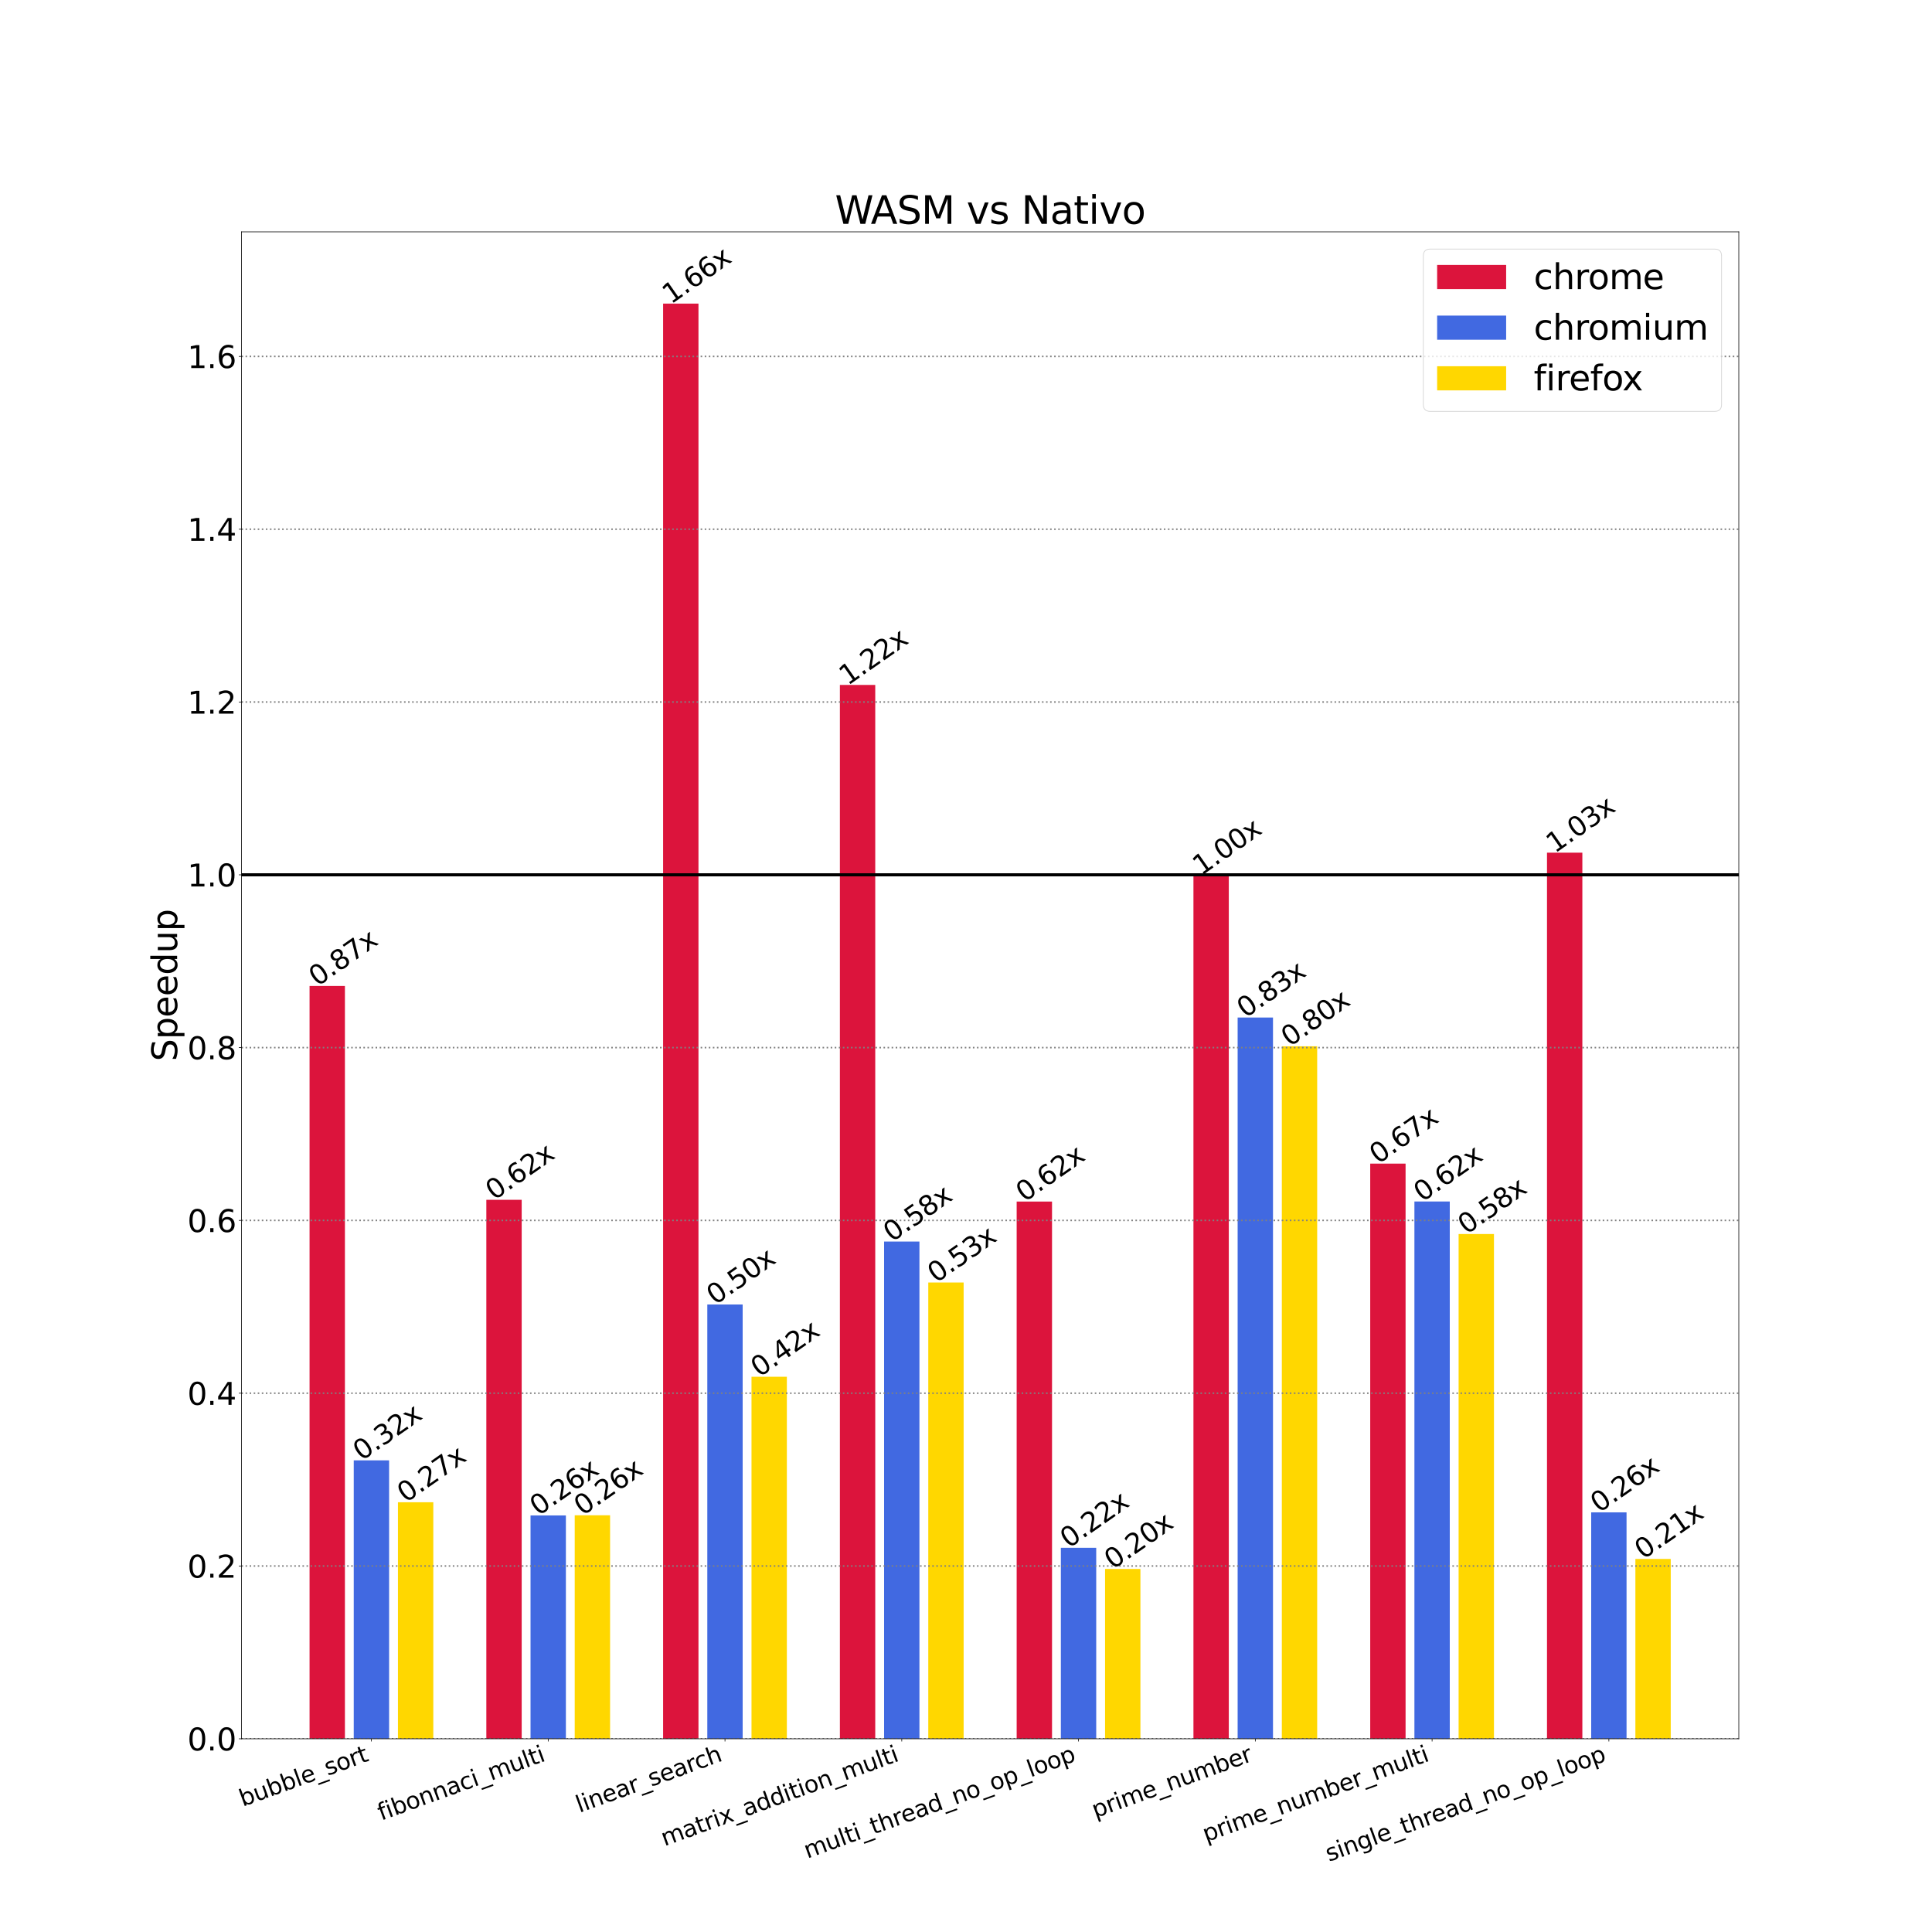 <?xml version="1.0" encoding="utf-8" standalone="no"?>
<!DOCTYPE svg PUBLIC "-//W3C//DTD SVG 1.1//EN"
  "http://www.w3.org/Graphics/SVG/1.1/DTD/svg11.dtd">
<svg xmlns:xlink="http://www.w3.org/1999/xlink" width="2520pt" height="2520pt" viewBox="0 0 2520 2520" xmlns="http://www.w3.org/2000/svg" version="1.1">
 <defs>
  <style type="text/css">*{stroke-linejoin: round; stroke-linecap: butt}</style>
 </defs>
 <g id="figure_1">
  <g id="patch_1">
   <path d="M 0 2520 
L 2520 2520 
L 2520 0 
L 0 0 
z
" style="fill: #ffffff"/>
  </g>
  <g id="axes_1">
   <g id="patch_2">
    <path d="M 315 2268 
L 2268 2268 
L 2268 302.4 
L 315 302.4 
z
" style="fill: #ffffff"/>
   </g>
   <g id="patch_3">
    <path d="M 403.773 2268 
L 449.888 2268 
L 449.888 1286.061 
L 403.773 1286.061 
z
" clip-path="url(#pcf2775a84b)" style="fill: #dc143c"/>
   </g>
   <g id="patch_4">
    <path d="M 634.351 2268 
L 680.467 2268 
L 680.467 1564.965 
L 634.351 1564.965 
z
" clip-path="url(#pcf2775a84b)" style="fill: #dc143c"/>
   </g>
   <g id="patch_5">
    <path d="M 864.93 2268 
L 911.045 2268 
L 911.045 396 
L 864.93 396 
z
" clip-path="url(#pcf2775a84b)" style="fill: #dc143c"/>
   </g>
   <g id="patch_6">
    <path d="M 1095.508 2268 
L 1141.624 2268 
L 1141.624 893.396 
L 1095.508 893.396 
z
" clip-path="url(#pcf2775a84b)" style="fill: #dc143c"/>
   </g>
   <g id="patch_7">
    <path d="M 1326.087 2268 
L 1372.202 2268 
L 1372.202 1567.249 
L 1326.087 1567.249 
z
" clip-path="url(#pcf2775a84b)" style="fill: #dc143c"/>
   </g>
   <g id="patch_8">
    <path d="M 1556.665 2268 
L 1602.781 2268 
L 1602.781 1141.289 
L 1556.665 1141.289 
z
" clip-path="url(#pcf2775a84b)" style="fill: #dc143c"/>
   </g>
   <g id="patch_9">
    <path d="M 1787.244 2268 
L 1833.36 2268 
L 1833.36 1517.771 
L 1787.244 1517.771 
z
" clip-path="url(#pcf2775a84b)" style="fill: #dc143c"/>
   </g>
   <g id="patch_10">
    <path d="M 2017.822 2268 
L 2063.938 2268 
L 2063.938 1112.185 
L 2017.822 1112.185 
z
" clip-path="url(#pcf2775a84b)" style="fill: #dc143c"/>
   </g>
   <g id="patch_11">
    <path d="M 461.417 2268 
L 507.533 2268 
L 507.533 1904.8 
L 461.417 1904.8 
z
" clip-path="url(#pcf2775a84b)" style="fill: #4169e1"/>
   </g>
   <g id="patch_12">
    <path d="M 691.996 2268 
L 738.112 2268 
L 738.112 1976.654 
L 691.996 1976.654 
z
" clip-path="url(#pcf2775a84b)" style="fill: #4169e1"/>
   </g>
   <g id="patch_13">
    <path d="M 922.574 2268 
L 968.69 2268 
L 968.69 1701.512 
L 922.574 1701.512 
z
" clip-path="url(#pcf2775a84b)" style="fill: #4169e1"/>
   </g>
   <g id="patch_14">
    <path d="M 1153.153 2268 
L 1199.269 2268 
L 1199.269 1619.418 
L 1153.153 1619.418 
z
" clip-path="url(#pcf2775a84b)" style="fill: #4169e1"/>
   </g>
   <g id="patch_15">
    <path d="M 1383.731 2268 
L 1429.847 2268 
L 1429.847 2018.871 
L 1383.731 2018.871 
z
" clip-path="url(#pcf2775a84b)" style="fill: #4169e1"/>
   </g>
   <g id="patch_16">
    <path d="M 1614.31 2268 
L 1660.426 2268 
L 1660.426 1327.212 
L 1614.31 1327.212 
z
" clip-path="url(#pcf2775a84b)" style="fill: #4169e1"/>
   </g>
   <g id="patch_17">
    <path d="M 1844.888 2268 
L 1891.004 2268 
L 1891.004 1567.169 
L 1844.888 1567.169 
z
" clip-path="url(#pcf2775a84b)" style="fill: #4169e1"/>
   </g>
   <g id="patch_18">
    <path d="M 2075.467 2268 
L 2121.583 2268 
L 2121.583 1972.643 
L 2075.467 1972.643 
z
" clip-path="url(#pcf2775a84b)" style="fill: #4169e1"/>
   </g>
   <g id="patch_19">
    <path d="M 519.062 2268 
L 565.178 2268 
L 565.178 1959.463 
L 519.062 1959.463 
z
" clip-path="url(#pcf2775a84b)" style="fill: #ffd700"/>
   </g>
   <g id="patch_20">
    <path d="M 749.64 2268 
L 795.756 2268 
L 795.756 1976.438 
L 749.64 1976.438 
z
" clip-path="url(#pcf2775a84b)" style="fill: #ffd700"/>
   </g>
   <g id="patch_21">
    <path d="M 980.219 2268 
L 1026.335 2268 
L 1026.335 1795.778 
L 980.219 1795.778 
z
" clip-path="url(#pcf2775a84b)" style="fill: #ffd700"/>
   </g>
   <g id="patch_22">
    <path d="M 1210.798 2268 
L 1256.913 2268 
L 1256.913 1672.833 
L 1210.798 1672.833 
z
" clip-path="url(#pcf2775a84b)" style="fill: #ffd700"/>
   </g>
   <g id="patch_23">
    <path d="M 1441.376 2268 
L 1487.492 2268 
L 1487.492 2046.451 
L 1441.376 2046.451 
z
" clip-path="url(#pcf2775a84b)" style="fill: #ffd700"/>
   </g>
   <g id="patch_24">
    <path d="M 1671.955 2268 
L 1718.07 2268 
L 1718.07 1364.722 
L 1671.955 1364.722 
z
" clip-path="url(#pcf2775a84b)" style="fill: #ffd700"/>
   </g>
   <g id="patch_25">
    <path d="M 1902.533 2268 
L 1948.649 2268 
L 1948.649 1609.599 
L 1902.533 1609.599 
z
" clip-path="url(#pcf2775a84b)" style="fill: #ffd700"/>
   </g>
   <g id="patch_26">
    <path d="M 2133.112 2268 
L 2179.227 2268 
L 2179.227 2033.408 
L 2133.112 2033.408 
z
" clip-path="url(#pcf2775a84b)" style="fill: #ffd700"/>
   </g>
   <g id="matplotlib.axis_1">
    <g id="xtick_1">
     <g id="line2d_1">
      <defs>
       <path id="me29d9168c5" d="M 0 0 
L 0 3.5 
" style="stroke: #000000; stroke-width: 0.8"/>
      </defs>
      <g>
       <use xlink:href="#me29d9168c5" x="484.475" y="2268" style="stroke: #000000; stroke-width: 0.8"/>
      </g>
     </g>
     <g id="text_1">
      <!-- bubble_sort -->
      <g transform="translate(316.651 2356.623)rotate(-20)scale(0.3 -0.3)">
       <defs>
        <path id="DejaVuSans-62" d="M 3116 1747 
Q 3116 2381 2855 2742 
Q 2594 3103 2138 3103 
Q 1681 3103 1420 2742 
Q 1159 2381 1159 1747 
Q 1159 1113 1420 752 
Q 1681 391 2138 391 
Q 2594 391 2855 752 
Q 3116 1113 3116 1747 
z
M 1159 2969 
Q 1341 3281 1617 3432 
Q 1894 3584 2278 3584 
Q 2916 3584 3314 3078 
Q 3713 2572 3713 1747 
Q 3713 922 3314 415 
Q 2916 -91 2278 -91 
Q 1894 -91 1617 61 
Q 1341 213 1159 525 
L 1159 0 
L 581 0 
L 581 4863 
L 1159 4863 
L 1159 2969 
z
" transform="scale(0.016)"/>
        <path id="DejaVuSans-75" d="M 544 1381 
L 544 3500 
L 1119 3500 
L 1119 1403 
Q 1119 906 1312 657 
Q 1506 409 1894 409 
Q 2359 409 2629 706 
Q 2900 1003 2900 1516 
L 2900 3500 
L 3475 3500 
L 3475 0 
L 2900 0 
L 2900 538 
Q 2691 219 2414 64 
Q 2138 -91 1772 -91 
Q 1169 -91 856 284 
Q 544 659 544 1381 
z
M 1991 3584 
L 1991 3584 
z
" transform="scale(0.016)"/>
        <path id="DejaVuSans-6c" d="M 603 4863 
L 1178 4863 
L 1178 0 
L 603 0 
L 603 4863 
z
" transform="scale(0.016)"/>
        <path id="DejaVuSans-65" d="M 3597 1894 
L 3597 1613 
L 953 1613 
Q 991 1019 1311 708 
Q 1631 397 2203 397 
Q 2534 397 2845 478 
Q 3156 559 3463 722 
L 3463 178 
Q 3153 47 2828 -22 
Q 2503 -91 2169 -91 
Q 1331 -91 842 396 
Q 353 884 353 1716 
Q 353 2575 817 3079 
Q 1281 3584 2069 3584 
Q 2775 3584 3186 3129 
Q 3597 2675 3597 1894 
z
M 3022 2063 
Q 3016 2534 2758 2815 
Q 2500 3097 2075 3097 
Q 1594 3097 1305 2825 
Q 1016 2553 972 2059 
L 3022 2063 
z
" transform="scale(0.016)"/>
        <path id="DejaVuSans-5f" d="M 3263 -1063 
L 3263 -1509 
L -63 -1509 
L -63 -1063 
L 3263 -1063 
z
" transform="scale(0.016)"/>
        <path id="DejaVuSans-73" d="M 2834 3397 
L 2834 2853 
Q 2591 2978 2328 3040 
Q 2066 3103 1784 3103 
Q 1356 3103 1142 2972 
Q 928 2841 928 2578 
Q 928 2378 1081 2264 
Q 1234 2150 1697 2047 
L 1894 2003 
Q 2506 1872 2764 1633 
Q 3022 1394 3022 966 
Q 3022 478 2636 193 
Q 2250 -91 1575 -91 
Q 1294 -91 989 -36 
Q 684 19 347 128 
L 347 722 
Q 666 556 975 473 
Q 1284 391 1588 391 
Q 1994 391 2212 530 
Q 2431 669 2431 922 
Q 2431 1156 2273 1281 
Q 2116 1406 1581 1522 
L 1381 1569 
Q 847 1681 609 1914 
Q 372 2147 372 2553 
Q 372 3047 722 3315 
Q 1072 3584 1716 3584 
Q 2034 3584 2315 3537 
Q 2597 3491 2834 3397 
z
" transform="scale(0.016)"/>
        <path id="DejaVuSans-6f" d="M 1959 3097 
Q 1497 3097 1228 2736 
Q 959 2375 959 1747 
Q 959 1119 1226 758 
Q 1494 397 1959 397 
Q 2419 397 2687 759 
Q 2956 1122 2956 1747 
Q 2956 2369 2687 2733 
Q 2419 3097 1959 3097 
z
M 1959 3584 
Q 2709 3584 3137 3096 
Q 3566 2609 3566 1747 
Q 3566 888 3137 398 
Q 2709 -91 1959 -91 
Q 1206 -91 779 398 
Q 353 888 353 1747 
Q 353 2609 779 3096 
Q 1206 3584 1959 3584 
z
" transform="scale(0.016)"/>
        <path id="DejaVuSans-72" d="M 2631 2963 
Q 2534 3019 2420 3045 
Q 2306 3072 2169 3072 
Q 1681 3072 1420 2755 
Q 1159 2438 1159 1844 
L 1159 0 
L 581 0 
L 581 3500 
L 1159 3500 
L 1159 2956 
Q 1341 3275 1631 3429 
Q 1922 3584 2338 3584 
Q 2397 3584 2469 3576 
Q 2541 3569 2628 3553 
L 2631 2963 
z
" transform="scale(0.016)"/>
        <path id="DejaVuSans-74" d="M 1172 4494 
L 1172 3500 
L 2356 3500 
L 2356 3053 
L 1172 3053 
L 1172 1153 
Q 1172 725 1289 603 
Q 1406 481 1766 481 
L 2356 481 
L 2356 0 
L 1766 0 
Q 1100 0 847 248 
Q 594 497 594 1153 
L 594 3053 
L 172 3053 
L 172 3500 
L 594 3500 
L 594 4494 
L 1172 4494 
z
" transform="scale(0.016)"/>
       </defs>
       <use xlink:href="#DejaVuSans-62"/>
       <use xlink:href="#DejaVuSans-75" x="63.477"/>
       <use xlink:href="#DejaVuSans-62" x="126.855"/>
       <use xlink:href="#DejaVuSans-62" x="190.332"/>
       <use xlink:href="#DejaVuSans-6c" x="253.809"/>
       <use xlink:href="#DejaVuSans-65" x="281.592"/>
       <use xlink:href="#DejaVuSans-5f" x="343.115"/>
       <use xlink:href="#DejaVuSans-73" x="393.115"/>
       <use xlink:href="#DejaVuSans-6f" x="445.215"/>
       <use xlink:href="#DejaVuSans-72" x="506.396"/>
       <use xlink:href="#DejaVuSans-74" x="547.51"/>
      </g>
     </g>
    </g>
    <g id="xtick_2">
     <g id="line2d_2">
      <g>
       <use xlink:href="#me29d9168c5" x="715.054" y="2268" style="stroke: #000000; stroke-width: 0.8"/>
      </g>
     </g>
     <g id="text_2">
      <!-- fibonnaci_multi -->
      <g transform="translate(497.257 2374.812)rotate(-20)scale(0.3 -0.3)">
       <defs>
        <path id="DejaVuSans-66" d="M 2375 4863 
L 2375 4384 
L 1825 4384 
Q 1516 4384 1395 4259 
Q 1275 4134 1275 3809 
L 1275 3500 
L 2222 3500 
L 2222 3053 
L 1275 3053 
L 1275 0 
L 697 0 
L 697 3053 
L 147 3053 
L 147 3500 
L 697 3500 
L 697 3744 
Q 697 4328 969 4595 
Q 1241 4863 1831 4863 
L 2375 4863 
z
" transform="scale(0.016)"/>
        <path id="DejaVuSans-69" d="M 603 3500 
L 1178 3500 
L 1178 0 
L 603 0 
L 603 3500 
z
M 603 4863 
L 1178 4863 
L 1178 4134 
L 603 4134 
L 603 4863 
z
" transform="scale(0.016)"/>
        <path id="DejaVuSans-6e" d="M 3513 2113 
L 3513 0 
L 2938 0 
L 2938 2094 
Q 2938 2591 2744 2837 
Q 2550 3084 2163 3084 
Q 1697 3084 1428 2787 
Q 1159 2491 1159 1978 
L 1159 0 
L 581 0 
L 581 3500 
L 1159 3500 
L 1159 2956 
Q 1366 3272 1645 3428 
Q 1925 3584 2291 3584 
Q 2894 3584 3203 3211 
Q 3513 2838 3513 2113 
z
" transform="scale(0.016)"/>
        <path id="DejaVuSans-61" d="M 2194 1759 
Q 1497 1759 1228 1600 
Q 959 1441 959 1056 
Q 959 750 1161 570 
Q 1363 391 1709 391 
Q 2188 391 2477 730 
Q 2766 1069 2766 1631 
L 2766 1759 
L 2194 1759 
z
M 3341 1997 
L 3341 0 
L 2766 0 
L 2766 531 
Q 2569 213 2275 61 
Q 1981 -91 1556 -91 
Q 1019 -91 701 211 
Q 384 513 384 1019 
Q 384 1609 779 1909 
Q 1175 2209 1959 2209 
L 2766 2209 
L 2766 2266 
Q 2766 2663 2505 2880 
Q 2244 3097 1772 3097 
Q 1472 3097 1187 3025 
Q 903 2953 641 2809 
L 641 3341 
Q 956 3463 1253 3523 
Q 1550 3584 1831 3584 
Q 2591 3584 2966 3190 
Q 3341 2797 3341 1997 
z
" transform="scale(0.016)"/>
        <path id="DejaVuSans-63" d="M 3122 3366 
L 3122 2828 
Q 2878 2963 2633 3030 
Q 2388 3097 2138 3097 
Q 1578 3097 1268 2742 
Q 959 2388 959 1747 
Q 959 1106 1268 751 
Q 1578 397 2138 397 
Q 2388 397 2633 464 
Q 2878 531 3122 666 
L 3122 134 
Q 2881 22 2623 -34 
Q 2366 -91 2075 -91 
Q 1284 -91 818 406 
Q 353 903 353 1747 
Q 353 2603 823 3093 
Q 1294 3584 2113 3584 
Q 2378 3584 2631 3529 
Q 2884 3475 3122 3366 
z
" transform="scale(0.016)"/>
        <path id="DejaVuSans-6d" d="M 3328 2828 
Q 3544 3216 3844 3400 
Q 4144 3584 4550 3584 
Q 5097 3584 5394 3201 
Q 5691 2819 5691 2113 
L 5691 0 
L 5113 0 
L 5113 2094 
Q 5113 2597 4934 2840 
Q 4756 3084 4391 3084 
Q 3944 3084 3684 2787 
Q 3425 2491 3425 1978 
L 3425 0 
L 2847 0 
L 2847 2094 
Q 2847 2600 2669 2842 
Q 2491 3084 2119 3084 
Q 1678 3084 1418 2786 
Q 1159 2488 1159 1978 
L 1159 0 
L 581 0 
L 581 3500 
L 1159 3500 
L 1159 2956 
Q 1356 3278 1631 3431 
Q 1906 3584 2284 3584 
Q 2666 3584 2933 3390 
Q 3200 3197 3328 2828 
z
" transform="scale(0.016)"/>
       </defs>
       <use xlink:href="#DejaVuSans-66"/>
       <use xlink:href="#DejaVuSans-69" x="35.205"/>
       <use xlink:href="#DejaVuSans-62" x="62.988"/>
       <use xlink:href="#DejaVuSans-6f" x="126.465"/>
       <use xlink:href="#DejaVuSans-6e" x="187.646"/>
       <use xlink:href="#DejaVuSans-6e" x="251.025"/>
       <use xlink:href="#DejaVuSans-61" x="314.404"/>
       <use xlink:href="#DejaVuSans-63" x="375.684"/>
       <use xlink:href="#DejaVuSans-69" x="430.664"/>
       <use xlink:href="#DejaVuSans-5f" x="458.447"/>
       <use xlink:href="#DejaVuSans-6d" x="508.447"/>
       <use xlink:href="#DejaVuSans-75" x="605.859"/>
       <use xlink:href="#DejaVuSans-6c" x="669.238"/>
       <use xlink:href="#DejaVuSans-74" x="697.021"/>
       <use xlink:href="#DejaVuSans-69" x="736.23"/>
      </g>
     </g>
    </g>
    <g id="xtick_3">
     <g id="line2d_3">
      <g>
       <use xlink:href="#me29d9168c5" x="945.632" y="2268" style="stroke: #000000; stroke-width: 0.8"/>
      </g>
     </g>
     <g id="text_3">
      <!-- linear_search -->
      <g transform="translate(755.749 2364.652)rotate(-20)scale(0.3 -0.3)">
       <defs>
        <path id="DejaVuSans-68" d="M 3513 2113 
L 3513 0 
L 2938 0 
L 2938 2094 
Q 2938 2591 2744 2837 
Q 2550 3084 2163 3084 
Q 1697 3084 1428 2787 
Q 1159 2491 1159 1978 
L 1159 0 
L 581 0 
L 581 4863 
L 1159 4863 
L 1159 2956 
Q 1366 3272 1645 3428 
Q 1925 3584 2291 3584 
Q 2894 3584 3203 3211 
Q 3513 2838 3513 2113 
z
" transform="scale(0.016)"/>
       </defs>
       <use xlink:href="#DejaVuSans-6c"/>
       <use xlink:href="#DejaVuSans-69" x="27.783"/>
       <use xlink:href="#DejaVuSans-6e" x="55.566"/>
       <use xlink:href="#DejaVuSans-65" x="118.945"/>
       <use xlink:href="#DejaVuSans-61" x="180.469"/>
       <use xlink:href="#DejaVuSans-72" x="241.748"/>
       <use xlink:href="#DejaVuSans-5f" x="282.861"/>
       <use xlink:href="#DejaVuSans-73" x="332.861"/>
       <use xlink:href="#DejaVuSans-65" x="384.961"/>
       <use xlink:href="#DejaVuSans-61" x="446.484"/>
       <use xlink:href="#DejaVuSans-72" x="507.764"/>
       <use xlink:href="#DejaVuSans-63" x="546.627"/>
       <use xlink:href="#DejaVuSans-68" x="601.607"/>
      </g>
     </g>
    </g>
    <g id="xtick_4">
     <g id="line2d_4">
      <g>
       <use xlink:href="#me29d9168c5" x="1176.211" y="2268" style="stroke: #000000; stroke-width: 0.8"/>
      </g>
     </g>
     <g id="text_4">
      <!-- matrix_addition_multi -->
      <g transform="translate(866.767 2408.168)rotate(-20)scale(0.3 -0.3)">
       <defs>
        <path id="DejaVuSans-78" d="M 3513 3500 
L 2247 1797 
L 3578 0 
L 2900 0 
L 1881 1375 
L 863 0 
L 184 0 
L 1544 1831 
L 300 3500 
L 978 3500 
L 1906 2253 
L 2834 3500 
L 3513 3500 
z
" transform="scale(0.016)"/>
        <path id="DejaVuSans-64" d="M 2906 2969 
L 2906 4863 
L 3481 4863 
L 3481 0 
L 2906 0 
L 2906 525 
Q 2725 213 2448 61 
Q 2172 -91 1784 -91 
Q 1150 -91 751 415 
Q 353 922 353 1747 
Q 353 2572 751 3078 
Q 1150 3584 1784 3584 
Q 2172 3584 2448 3432 
Q 2725 3281 2906 2969 
z
M 947 1747 
Q 947 1113 1208 752 
Q 1469 391 1925 391 
Q 2381 391 2643 752 
Q 2906 1113 2906 1747 
Q 2906 2381 2643 2742 
Q 2381 3103 1925 3103 
Q 1469 3103 1208 2742 
Q 947 2381 947 1747 
z
" transform="scale(0.016)"/>
       </defs>
       <use xlink:href="#DejaVuSans-6d"/>
       <use xlink:href="#DejaVuSans-61" x="97.412"/>
       <use xlink:href="#DejaVuSans-74" x="158.691"/>
       <use xlink:href="#DejaVuSans-72" x="197.9"/>
       <use xlink:href="#DejaVuSans-69" x="239.014"/>
       <use xlink:href="#DejaVuSans-78" x="266.797"/>
       <use xlink:href="#DejaVuSans-5f" x="325.977"/>
       <use xlink:href="#DejaVuSans-61" x="375.977"/>
       <use xlink:href="#DejaVuSans-64" x="437.256"/>
       <use xlink:href="#DejaVuSans-64" x="500.732"/>
       <use xlink:href="#DejaVuSans-69" x="564.209"/>
       <use xlink:href="#DejaVuSans-74" x="591.992"/>
       <use xlink:href="#DejaVuSans-69" x="631.201"/>
       <use xlink:href="#DejaVuSans-6f" x="658.984"/>
       <use xlink:href="#DejaVuSans-6e" x="720.166"/>
       <use xlink:href="#DejaVuSans-5f" x="783.545"/>
       <use xlink:href="#DejaVuSans-6d" x="833.545"/>
       <use xlink:href="#DejaVuSans-75" x="930.957"/>
       <use xlink:href="#DejaVuSans-6c" x="994.336"/>
       <use xlink:href="#DejaVuSans-74" x="1022.119"/>
       <use xlink:href="#DejaVuSans-69" x="1061.328"/>
      </g>
     </g>
    </g>
    <g id="xtick_5">
     <g id="line2d_5">
      <g>
       <use xlink:href="#me29d9168c5" x="1406.789" y="2268" style="stroke: #000000; stroke-width: 0.8"/>
      </g>
     </g>
     <g id="text_5">
      <!-- multi_thread_no_op_loop -->
      <g transform="translate(1053.069 2424.284)rotate(-20)scale(0.3 -0.3)">
       <defs>
        <path id="DejaVuSans-70" d="M 1159 525 
L 1159 -1331 
L 581 -1331 
L 581 3500 
L 1159 3500 
L 1159 2969 
Q 1341 3281 1617 3432 
Q 1894 3584 2278 3584 
Q 2916 3584 3314 3078 
Q 3713 2572 3713 1747 
Q 3713 922 3314 415 
Q 2916 -91 2278 -91 
Q 1894 -91 1617 61 
Q 1341 213 1159 525 
z
M 3116 1747 
Q 3116 2381 2855 2742 
Q 2594 3103 2138 3103 
Q 1681 3103 1420 2742 
Q 1159 2381 1159 1747 
Q 1159 1113 1420 752 
Q 1681 391 2138 391 
Q 2594 391 2855 752 
Q 3116 1113 3116 1747 
z
" transform="scale(0.016)"/>
       </defs>
       <use xlink:href="#DejaVuSans-6d"/>
       <use xlink:href="#DejaVuSans-75" x="97.412"/>
       <use xlink:href="#DejaVuSans-6c" x="160.791"/>
       <use xlink:href="#DejaVuSans-74" x="188.574"/>
       <use xlink:href="#DejaVuSans-69" x="227.783"/>
       <use xlink:href="#DejaVuSans-5f" x="255.566"/>
       <use xlink:href="#DejaVuSans-74" x="305.566"/>
       <use xlink:href="#DejaVuSans-68" x="344.775"/>
       <use xlink:href="#DejaVuSans-72" x="408.154"/>
       <use xlink:href="#DejaVuSans-65" x="447.018"/>
       <use xlink:href="#DejaVuSans-61" x="508.541"/>
       <use xlink:href="#DejaVuSans-64" x="569.82"/>
       <use xlink:href="#DejaVuSans-5f" x="633.297"/>
       <use xlink:href="#DejaVuSans-6e" x="683.297"/>
       <use xlink:href="#DejaVuSans-6f" x="746.676"/>
       <use xlink:href="#DejaVuSans-5f" x="807.857"/>
       <use xlink:href="#DejaVuSans-6f" x="857.857"/>
       <use xlink:href="#DejaVuSans-70" x="919.039"/>
       <use xlink:href="#DejaVuSans-5f" x="982.516"/>
       <use xlink:href="#DejaVuSans-6c" x="1032.516"/>
       <use xlink:href="#DejaVuSans-6f" x="1060.299"/>
       <use xlink:href="#DejaVuSans-6f" x="1121.48"/>
       <use xlink:href="#DejaVuSans-70" x="1182.662"/>
      </g>
     </g>
    </g>
    <g id="xtick_6">
     <g id="line2d_6">
      <g>
       <use xlink:href="#me29d9168c5" x="1637.368" y="2268" style="stroke: #000000; stroke-width: 0.8"/>
      </g>
     </g>
     <g id="text_6">
      <!-- prime_number -->
      <g transform="translate(1428.707 2371.487)rotate(-20)scale(0.3 -0.3)">
       <use xlink:href="#DejaVuSans-70"/>
       <use xlink:href="#DejaVuSans-72" x="63.477"/>
       <use xlink:href="#DejaVuSans-69" x="104.59"/>
       <use xlink:href="#DejaVuSans-6d" x="132.373"/>
       <use xlink:href="#DejaVuSans-65" x="229.785"/>
       <use xlink:href="#DejaVuSans-5f" x="291.309"/>
       <use xlink:href="#DejaVuSans-6e" x="341.309"/>
       <use xlink:href="#DejaVuSans-75" x="404.688"/>
       <use xlink:href="#DejaVuSans-6d" x="468.066"/>
       <use xlink:href="#DejaVuSans-62" x="565.479"/>
       <use xlink:href="#DejaVuSans-65" x="628.955"/>
       <use xlink:href="#DejaVuSans-72" x="690.479"/>
      </g>
     </g>
    </g>
    <g id="xtick_7">
     <g id="line2d_7">
      <g>
       <use xlink:href="#me29d9168c5" x="1867.946" y="2268" style="stroke: #000000; stroke-width: 0.8"/>
      </g>
     </g>
     <g id="text_7">
      <!-- prime_number_multi -->
      <g transform="translate(1573.149 2402.837)rotate(-20)scale(0.3 -0.3)">
       <use xlink:href="#DejaVuSans-70"/>
       <use xlink:href="#DejaVuSans-72" x="63.477"/>
       <use xlink:href="#DejaVuSans-69" x="104.59"/>
       <use xlink:href="#DejaVuSans-6d" x="132.373"/>
       <use xlink:href="#DejaVuSans-65" x="229.785"/>
       <use xlink:href="#DejaVuSans-5f" x="291.309"/>
       <use xlink:href="#DejaVuSans-6e" x="341.309"/>
       <use xlink:href="#DejaVuSans-75" x="404.688"/>
       <use xlink:href="#DejaVuSans-6d" x="468.066"/>
       <use xlink:href="#DejaVuSans-62" x="565.479"/>
       <use xlink:href="#DejaVuSans-65" x="628.955"/>
       <use xlink:href="#DejaVuSans-72" x="690.479"/>
       <use xlink:href="#DejaVuSans-5f" x="731.592"/>
       <use xlink:href="#DejaVuSans-6d" x="781.592"/>
       <use xlink:href="#DejaVuSans-75" x="879.004"/>
       <use xlink:href="#DejaVuSans-6c" x="942.383"/>
       <use xlink:href="#DejaVuSans-74" x="970.166"/>
       <use xlink:href="#DejaVuSans-69" x="1009.375"/>
      </g>
     </g>
    </g>
    <g id="xtick_8">
     <g id="line2d_8">
      <g>
       <use xlink:href="#me29d9168c5" x="2098.525" y="2268" style="stroke: #000000; stroke-width: 0.8"/>
      </g>
     </g>
     <g id="text_8">
      <!-- single_thread_no_op_loop -->
      <g transform="translate(1733.387 2428.439)rotate(-20)scale(0.3 -0.3)">
       <defs>
        <path id="DejaVuSans-67" d="M 2906 1791 
Q 2906 2416 2648 2759 
Q 2391 3103 1925 3103 
Q 1463 3103 1205 2759 
Q 947 2416 947 1791 
Q 947 1169 1205 825 
Q 1463 481 1925 481 
Q 2391 481 2648 825 
Q 2906 1169 2906 1791 
z
M 3481 434 
Q 3481 -459 3084 -895 
Q 2688 -1331 1869 -1331 
Q 1566 -1331 1297 -1286 
Q 1028 -1241 775 -1147 
L 775 -588 
Q 1028 -725 1275 -790 
Q 1522 -856 1778 -856 
Q 2344 -856 2625 -561 
Q 2906 -266 2906 331 
L 2906 616 
Q 2728 306 2450 153 
Q 2172 0 1784 0 
Q 1141 0 747 490 
Q 353 981 353 1791 
Q 353 2603 747 3093 
Q 1141 3584 1784 3584 
Q 2172 3584 2450 3431 
Q 2728 3278 2906 2969 
L 2906 3500 
L 3481 3500 
L 3481 434 
z
" transform="scale(0.016)"/>
       </defs>
       <use xlink:href="#DejaVuSans-73"/>
       <use xlink:href="#DejaVuSans-69" x="52.1"/>
       <use xlink:href="#DejaVuSans-6e" x="79.883"/>
       <use xlink:href="#DejaVuSans-67" x="143.262"/>
       <use xlink:href="#DejaVuSans-6c" x="206.738"/>
       <use xlink:href="#DejaVuSans-65" x="234.521"/>
       <use xlink:href="#DejaVuSans-5f" x="296.045"/>
       <use xlink:href="#DejaVuSans-74" x="346.045"/>
       <use xlink:href="#DejaVuSans-68" x="385.254"/>
       <use xlink:href="#DejaVuSans-72" x="448.633"/>
       <use xlink:href="#DejaVuSans-65" x="487.496"/>
       <use xlink:href="#DejaVuSans-61" x="549.02"/>
       <use xlink:href="#DejaVuSans-64" x="610.299"/>
       <use xlink:href="#DejaVuSans-5f" x="673.775"/>
       <use xlink:href="#DejaVuSans-6e" x="723.775"/>
       <use xlink:href="#DejaVuSans-6f" x="787.154"/>
       <use xlink:href="#DejaVuSans-5f" x="848.336"/>
       <use xlink:href="#DejaVuSans-6f" x="898.336"/>
       <use xlink:href="#DejaVuSans-70" x="959.518"/>
       <use xlink:href="#DejaVuSans-5f" x="1022.994"/>
       <use xlink:href="#DejaVuSans-6c" x="1072.994"/>
       <use xlink:href="#DejaVuSans-6f" x="1100.777"/>
       <use xlink:href="#DejaVuSans-6f" x="1161.959"/>
       <use xlink:href="#DejaVuSans-70" x="1223.141"/>
      </g>
     </g>
    </g>
   </g>
   <g id="matplotlib.axis_2">
    <g id="ytick_1">
     <g id="line2d_9">
      <path d="M 315 2268 
L 2268 2268 
" clip-path="url(#pcf2775a84b)" style="fill: none; stroke-dasharray: 2,3.3; stroke-dashoffset: 0; stroke: #808080; stroke-width: 2"/>
     </g>
     <g id="line2d_10">
      <defs>
       <path id="mb8d9b17781" d="M 0 0 
L -3.5 0 
" style="stroke: #000000; stroke-width: 0.8"/>
      </defs>
      <g>
       <use xlink:href="#mb8d9b17781" x="315" y="2268" style="stroke: #000000; stroke-width: 0.8"/>
      </g>
     </g>
     <g id="text_9">
      <!-- 0.0 -->
      <g transform="translate(244.387 2283.197)scale(0.4 -0.4)">
       <defs>
        <path id="DejaVuSans-30" d="M 2034 4250 
Q 1547 4250 1301 3770 
Q 1056 3291 1056 2328 
Q 1056 1369 1301 889 
Q 1547 409 2034 409 
Q 2525 409 2770 889 
Q 3016 1369 3016 2328 
Q 3016 3291 2770 3770 
Q 2525 4250 2034 4250 
z
M 2034 4750 
Q 2819 4750 3233 4129 
Q 3647 3509 3647 2328 
Q 3647 1150 3233 529 
Q 2819 -91 2034 -91 
Q 1250 -91 836 529 
Q 422 1150 422 2328 
Q 422 3509 836 4129 
Q 1250 4750 2034 4750 
z
" transform="scale(0.016)"/>
        <path id="DejaVuSans-2e" d="M 684 794 
L 1344 794 
L 1344 0 
L 684 0 
L 684 794 
z
" transform="scale(0.016)"/>
       </defs>
       <use xlink:href="#DejaVuSans-30"/>
       <use xlink:href="#DejaVuSans-2e" x="63.623"/>
       <use xlink:href="#DejaVuSans-30" x="95.41"/>
      </g>
     </g>
    </g>
    <g id="ytick_2">
     <g id="line2d_11">
      <path d="M 315 2042.609 
L 2268 2042.609 
" clip-path="url(#pcf2775a84b)" style="fill: none; stroke-dasharray: 2,3.3; stroke-dashoffset: 0; stroke: #808080; stroke-width: 2"/>
     </g>
     <g id="line2d_12">
      <g>
       <use xlink:href="#mb8d9b17781" x="315" y="2042.609" style="stroke: #000000; stroke-width: 0.8"/>
      </g>
     </g>
     <g id="text_10">
      <!-- 0.2 -->
      <g transform="translate(244.387 2057.806)scale(0.4 -0.4)">
       <defs>
        <path id="DejaVuSans-32" d="M 1228 531 
L 3431 531 
L 3431 0 
L 469 0 
L 469 531 
Q 828 903 1448 1529 
Q 2069 2156 2228 2338 
Q 2531 2678 2651 2914 
Q 2772 3150 2772 3378 
Q 2772 3750 2511 3984 
Q 2250 4219 1831 4219 
Q 1534 4219 1204 4116 
Q 875 4013 500 3803 
L 500 4441 
Q 881 4594 1212 4672 
Q 1544 4750 1819 4750 
Q 2544 4750 2975 4387 
Q 3406 4025 3406 3419 
Q 3406 3131 3298 2873 
Q 3191 2616 2906 2266 
Q 2828 2175 2409 1742 
Q 1991 1309 1228 531 
z
" transform="scale(0.016)"/>
       </defs>
       <use xlink:href="#DejaVuSans-30"/>
       <use xlink:href="#DejaVuSans-2e" x="63.623"/>
       <use xlink:href="#DejaVuSans-32" x="95.41"/>
      </g>
     </g>
    </g>
    <g id="ytick_3">
     <g id="line2d_13">
      <path d="M 315 1817.218 
L 2268 1817.218 
" clip-path="url(#pcf2775a84b)" style="fill: none; stroke-dasharray: 2,3.3; stroke-dashoffset: 0; stroke: #808080; stroke-width: 2"/>
     </g>
     <g id="line2d_14">
      <g>
       <use xlink:href="#mb8d9b17781" x="315" y="1817.218" style="stroke: #000000; stroke-width: 0.8"/>
      </g>
     </g>
     <g id="text_11">
      <!-- 0.4 -->
      <g transform="translate(244.387 1832.415)scale(0.4 -0.4)">
       <defs>
        <path id="DejaVuSans-34" d="M 2419 4116 
L 825 1625 
L 2419 1625 
L 2419 4116 
z
M 2253 4666 
L 3047 4666 
L 3047 1625 
L 3713 1625 
L 3713 1100 
L 3047 1100 
L 3047 0 
L 2419 0 
L 2419 1100 
L 313 1100 
L 313 1709 
L 2253 4666 
z
" transform="scale(0.016)"/>
       </defs>
       <use xlink:href="#DejaVuSans-30"/>
       <use xlink:href="#DejaVuSans-2e" x="63.623"/>
       <use xlink:href="#DejaVuSans-34" x="95.41"/>
      </g>
     </g>
    </g>
    <g id="ytick_4">
     <g id="line2d_15">
      <path d="M 315 1591.827 
L 2268 1591.827 
" clip-path="url(#pcf2775a84b)" style="fill: none; stroke-dasharray: 2,3.3; stroke-dashoffset: 0; stroke: #808080; stroke-width: 2"/>
     </g>
     <g id="line2d_16">
      <g>
       <use xlink:href="#mb8d9b17781" x="315" y="1591.827" style="stroke: #000000; stroke-width: 0.8"/>
      </g>
     </g>
     <g id="text_12">
      <!-- 0.6 -->
      <g transform="translate(244.387 1607.024)scale(0.4 -0.4)">
       <defs>
        <path id="DejaVuSans-36" d="M 2113 2584 
Q 1688 2584 1439 2293 
Q 1191 2003 1191 1497 
Q 1191 994 1439 701 
Q 1688 409 2113 409 
Q 2538 409 2786 701 
Q 3034 994 3034 1497 
Q 3034 2003 2786 2293 
Q 2538 2584 2113 2584 
z
M 3366 4563 
L 3366 3988 
Q 3128 4100 2886 4159 
Q 2644 4219 2406 4219 
Q 1781 4219 1451 3797 
Q 1122 3375 1075 2522 
Q 1259 2794 1537 2939 
Q 1816 3084 2150 3084 
Q 2853 3084 3261 2657 
Q 3669 2231 3669 1497 
Q 3669 778 3244 343 
Q 2819 -91 2113 -91 
Q 1303 -91 875 529 
Q 447 1150 447 2328 
Q 447 3434 972 4092 
Q 1497 4750 2381 4750 
Q 2619 4750 2861 4703 
Q 3103 4656 3366 4563 
z
" transform="scale(0.016)"/>
       </defs>
       <use xlink:href="#DejaVuSans-30"/>
       <use xlink:href="#DejaVuSans-2e" x="63.623"/>
       <use xlink:href="#DejaVuSans-36" x="95.41"/>
      </g>
     </g>
    </g>
    <g id="ytick_5">
     <g id="line2d_17">
      <path d="M 315 1366.436 
L 2268 1366.436 
" clip-path="url(#pcf2775a84b)" style="fill: none; stroke-dasharray: 2,3.3; stroke-dashoffset: 0; stroke: #808080; stroke-width: 2"/>
     </g>
     <g id="line2d_18">
      <g>
       <use xlink:href="#mb8d9b17781" x="315" y="1366.436" style="stroke: #000000; stroke-width: 0.8"/>
      </g>
     </g>
     <g id="text_13">
      <!-- 0.8 -->
      <g transform="translate(244.387 1381.633)scale(0.4 -0.4)">
       <defs>
        <path id="DejaVuSans-38" d="M 2034 2216 
Q 1584 2216 1326 1975 
Q 1069 1734 1069 1313 
Q 1069 891 1326 650 
Q 1584 409 2034 409 
Q 2484 409 2743 651 
Q 3003 894 3003 1313 
Q 3003 1734 2745 1975 
Q 2488 2216 2034 2216 
z
M 1403 2484 
Q 997 2584 770 2862 
Q 544 3141 544 3541 
Q 544 4100 942 4425 
Q 1341 4750 2034 4750 
Q 2731 4750 3128 4425 
Q 3525 4100 3525 3541 
Q 3525 3141 3298 2862 
Q 3072 2584 2669 2484 
Q 3125 2378 3379 2068 
Q 3634 1759 3634 1313 
Q 3634 634 3220 271 
Q 2806 -91 2034 -91 
Q 1263 -91 848 271 
Q 434 634 434 1313 
Q 434 1759 690 2068 
Q 947 2378 1403 2484 
z
M 1172 3481 
Q 1172 3119 1398 2916 
Q 1625 2713 2034 2713 
Q 2441 2713 2670 2916 
Q 2900 3119 2900 3481 
Q 2900 3844 2670 4047 
Q 2441 4250 2034 4250 
Q 1625 4250 1398 4047 
Q 1172 3844 1172 3481 
z
" transform="scale(0.016)"/>
       </defs>
       <use xlink:href="#DejaVuSans-30"/>
       <use xlink:href="#DejaVuSans-2e" x="63.623"/>
       <use xlink:href="#DejaVuSans-38" x="95.41"/>
      </g>
     </g>
    </g>
    <g id="ytick_6">
     <g id="line2d_19">
      <path d="M 315 1141.045 
L 2268 1141.045 
" clip-path="url(#pcf2775a84b)" style="fill: none; stroke-dasharray: 2,3.3; stroke-dashoffset: 0; stroke: #808080; stroke-width: 2"/>
     </g>
     <g id="line2d_20">
      <g>
       <use xlink:href="#mb8d9b17781" x="315" y="1141.045" style="stroke: #000000; stroke-width: 0.8"/>
      </g>
     </g>
     <g id="text_14">
      <!-- 1.0 -->
      <g transform="translate(244.387 1156.242)scale(0.4 -0.4)">
       <defs>
        <path id="DejaVuSans-31" d="M 794 531 
L 1825 531 
L 1825 4091 
L 703 3866 
L 703 4441 
L 1819 4666 
L 2450 4666 
L 2450 531 
L 3481 531 
L 3481 0 
L 794 0 
L 794 531 
z
" transform="scale(0.016)"/>
       </defs>
       <use xlink:href="#DejaVuSans-31"/>
       <use xlink:href="#DejaVuSans-2e" x="63.623"/>
       <use xlink:href="#DejaVuSans-30" x="95.41"/>
      </g>
     </g>
    </g>
    <g id="ytick_7">
     <g id="line2d_21">
      <path d="M 315 915.654 
L 2268 915.654 
" clip-path="url(#pcf2775a84b)" style="fill: none; stroke-dasharray: 2,3.3; stroke-dashoffset: 0; stroke: #808080; stroke-width: 2"/>
     </g>
     <g id="line2d_22">
      <g>
       <use xlink:href="#mb8d9b17781" x="315" y="915.654" style="stroke: #000000; stroke-width: 0.8"/>
      </g>
     </g>
     <g id="text_15">
      <!-- 1.2 -->
      <g transform="translate(244.387 930.851)scale(0.4 -0.4)">
       <use xlink:href="#DejaVuSans-31"/>
       <use xlink:href="#DejaVuSans-2e" x="63.623"/>
       <use xlink:href="#DejaVuSans-32" x="95.41"/>
      </g>
     </g>
    </g>
    <g id="ytick_8">
     <g id="line2d_23">
      <path d="M 315 690.264 
L 2268 690.264 
" clip-path="url(#pcf2775a84b)" style="fill: none; stroke-dasharray: 2,3.3; stroke-dashoffset: 0; stroke: #808080; stroke-width: 2"/>
     </g>
     <g id="line2d_24">
      <g>
       <use xlink:href="#mb8d9b17781" x="315" y="690.264" style="stroke: #000000; stroke-width: 0.8"/>
      </g>
     </g>
     <g id="text_16">
      <!-- 1.4 -->
      <g transform="translate(244.387 705.46)scale(0.4 -0.4)">
       <use xlink:href="#DejaVuSans-31"/>
       <use xlink:href="#DejaVuSans-2e" x="63.623"/>
       <use xlink:href="#DejaVuSans-34" x="95.41"/>
      </g>
     </g>
    </g>
    <g id="ytick_9">
     <g id="line2d_25">
      <path d="M 315 464.873 
L 2268 464.873 
" clip-path="url(#pcf2775a84b)" style="fill: none; stroke-dasharray: 2,3.3; stroke-dashoffset: 0; stroke: #808080; stroke-width: 2"/>
     </g>
     <g id="line2d_26">
      <g>
       <use xlink:href="#mb8d9b17781" x="315" y="464.873" style="stroke: #000000; stroke-width: 0.8"/>
      </g>
     </g>
     <g id="text_17">
      <!-- 1.6 -->
      <g transform="translate(244.387 480.07)scale(0.4 -0.4)">
       <use xlink:href="#DejaVuSans-31"/>
       <use xlink:href="#DejaVuSans-2e" x="63.623"/>
       <use xlink:href="#DejaVuSans-36" x="95.41"/>
      </g>
     </g>
    </g>
    <g id="text_18">
     <!-- Speedup -->
     <g transform="translate(231.029 1384.284)rotate(-90)scale(0.45 -0.45)">
      <defs>
       <path id="DejaVuSans-53" d="M 3425 4513 
L 3425 3897 
Q 3066 4069 2747 4153 
Q 2428 4238 2131 4238 
Q 1616 4238 1336 4038 
Q 1056 3838 1056 3469 
Q 1056 3159 1242 3001 
Q 1428 2844 1947 2747 
L 2328 2669 
Q 3034 2534 3370 2195 
Q 3706 1856 3706 1288 
Q 3706 609 3251 259 
Q 2797 -91 1919 -91 
Q 1588 -91 1214 -16 
Q 841 59 441 206 
L 441 856 
Q 825 641 1194 531 
Q 1563 422 1919 422 
Q 2459 422 2753 634 
Q 3047 847 3047 1241 
Q 3047 1584 2836 1778 
Q 2625 1972 2144 2069 
L 1759 2144 
Q 1053 2284 737 2584 
Q 422 2884 422 3419 
Q 422 4038 858 4394 
Q 1294 4750 2059 4750 
Q 2388 4750 2728 4690 
Q 3069 4631 3425 4513 
z
" transform="scale(0.016)"/>
      </defs>
      <use xlink:href="#DejaVuSans-53"/>
      <use xlink:href="#DejaVuSans-70" x="63.477"/>
      <use xlink:href="#DejaVuSans-65" x="126.953"/>
      <use xlink:href="#DejaVuSans-65" x="188.477"/>
      <use xlink:href="#DejaVuSans-64" x="250"/>
      <use xlink:href="#DejaVuSans-75" x="313.477"/>
      <use xlink:href="#DejaVuSans-70" x="376.855"/>
     </g>
    </g>
   </g>
   <g id="line2d_27">
    <path d="M 315 1141.045 
L 2268 1141.045 
" clip-path="url(#pcf2775a84b)" style="fill: none; stroke: #000000; stroke-width: 4; stroke-linecap: square"/>
   </g>
   <g id="patch_27">
    <path d="M 315 2268 
L 315 302.4 
" style="fill: none; stroke: #000000; stroke-width: 0.8; stroke-linejoin: miter; stroke-linecap: square"/>
   </g>
   <g id="patch_28">
    <path d="M 2268 2268 
L 2268 302.4 
" style="fill: none; stroke: #000000; stroke-width: 0.8; stroke-linejoin: miter; stroke-linecap: square"/>
   </g>
   <g id="patch_29">
    <path d="M 315 2268 
L 2268 2268 
" style="fill: none; stroke: #000000; stroke-width: 0.8; stroke-linejoin: miter; stroke-linecap: square"/>
   </g>
   <g id="patch_30">
    <path d="M 315 302.4 
L 2268 302.4 
" style="fill: none; stroke: #000000; stroke-width: 0.8; stroke-linejoin: miter; stroke-linecap: square"/>
   </g>
   <g id="text_19">
    <!-- 0.87x -->
    <g transform="translate(413.903 1287.377)rotate(-35)scale(0.35 -0.35)">
     <defs>
      <path id="DejaVuSans-37" d="M 525 4666 
L 3525 4666 
L 3525 4397 
L 1831 0 
L 1172 0 
L 2766 4134 
L 525 4134 
L 525 4666 
z
" transform="scale(0.016)"/>
     </defs>
     <use xlink:href="#DejaVuSans-30"/>
     <use xlink:href="#DejaVuSans-2e" x="63.623"/>
     <use xlink:href="#DejaVuSans-38" x="95.41"/>
     <use xlink:href="#DejaVuSans-37" x="159.033"/>
     <use xlink:href="#DejaVuSans-78" x="222.656"/>
    </g>
   </g>
   <g id="text_20">
    <!-- 0.62x -->
    <g transform="translate(644.481 1566.282)rotate(-35)scale(0.35 -0.35)">
     <use xlink:href="#DejaVuSans-30"/>
     <use xlink:href="#DejaVuSans-2e" x="63.623"/>
     <use xlink:href="#DejaVuSans-36" x="95.41"/>
     <use xlink:href="#DejaVuSans-32" x="159.033"/>
     <use xlink:href="#DejaVuSans-78" x="222.656"/>
    </g>
   </g>
   <g id="text_21">
    <!-- 1.66x -->
    <g transform="translate(875.06 397.316)rotate(-35)scale(0.35 -0.35)">
     <use xlink:href="#DejaVuSans-31"/>
     <use xlink:href="#DejaVuSans-2e" x="63.623"/>
     <use xlink:href="#DejaVuSans-36" x="95.41"/>
     <use xlink:href="#DejaVuSans-36" x="159.033"/>
     <use xlink:href="#DejaVuSans-78" x="222.656"/>
    </g>
   </g>
   <g id="text_22">
    <!-- 1.22x -->
    <g transform="translate(1105.638 894.712)rotate(-35)scale(0.35 -0.35)">
     <use xlink:href="#DejaVuSans-31"/>
     <use xlink:href="#DejaVuSans-2e" x="63.623"/>
     <use xlink:href="#DejaVuSans-32" x="95.41"/>
     <use xlink:href="#DejaVuSans-32" x="159.033"/>
     <use xlink:href="#DejaVuSans-78" x="222.656"/>
    </g>
   </g>
   <g id="text_23">
    <!-- 0.62x -->
    <g transform="translate(1336.217 1568.565)rotate(-35)scale(0.35 -0.35)">
     <use xlink:href="#DejaVuSans-30"/>
     <use xlink:href="#DejaVuSans-2e" x="63.623"/>
     <use xlink:href="#DejaVuSans-36" x="95.41"/>
     <use xlink:href="#DejaVuSans-32" x="159.033"/>
     <use xlink:href="#DejaVuSans-78" x="222.656"/>
    </g>
   </g>
   <g id="text_24">
    <!-- 1.00x -->
    <g transform="translate(1566.795 1142.605)rotate(-35)scale(0.35 -0.35)">
     <use xlink:href="#DejaVuSans-31"/>
     <use xlink:href="#DejaVuSans-2e" x="63.623"/>
     <use xlink:href="#DejaVuSans-30" x="95.41"/>
     <use xlink:href="#DejaVuSans-30" x="159.033"/>
     <use xlink:href="#DejaVuSans-78" x="222.656"/>
    </g>
   </g>
   <g id="text_25">
    <!-- 0.67x -->
    <g transform="translate(1797.374 1519.088)rotate(-35)scale(0.35 -0.35)">
     <use xlink:href="#DejaVuSans-30"/>
     <use xlink:href="#DejaVuSans-2e" x="63.623"/>
     <use xlink:href="#DejaVuSans-36" x="95.41"/>
     <use xlink:href="#DejaVuSans-37" x="159.033"/>
     <use xlink:href="#DejaVuSans-78" x="222.656"/>
    </g>
   </g>
   <g id="text_26">
    <!-- 1.03x -->
    <g transform="translate(2027.952 1113.501)rotate(-35)scale(0.35 -0.35)">
     <defs>
      <path id="DejaVuSans-33" d="M 2597 2516 
Q 3050 2419 3304 2112 
Q 3559 1806 3559 1356 
Q 3559 666 3084 287 
Q 2609 -91 1734 -91 
Q 1441 -91 1130 -33 
Q 819 25 488 141 
L 488 750 
Q 750 597 1062 519 
Q 1375 441 1716 441 
Q 2309 441 2620 675 
Q 2931 909 2931 1356 
Q 2931 1769 2642 2001 
Q 2353 2234 1838 2234 
L 1294 2234 
L 1294 2753 
L 1863 2753 
Q 2328 2753 2575 2939 
Q 2822 3125 2822 3475 
Q 2822 3834 2567 4026 
Q 2313 4219 1838 4219 
Q 1578 4219 1281 4162 
Q 984 4106 628 3988 
L 628 4550 
Q 988 4650 1302 4700 
Q 1616 4750 1894 4750 
Q 2613 4750 3031 4423 
Q 3450 4097 3450 3541 
Q 3450 3153 3228 2886 
Q 3006 2619 2597 2516 
z
" transform="scale(0.016)"/>
     </defs>
     <use xlink:href="#DejaVuSans-31"/>
     <use xlink:href="#DejaVuSans-2e" x="63.623"/>
     <use xlink:href="#DejaVuSans-30" x="95.41"/>
     <use xlink:href="#DejaVuSans-33" x="159.033"/>
     <use xlink:href="#DejaVuSans-78" x="222.656"/>
    </g>
   </g>
   <g id="text_27">
    <!-- 0.32x -->
    <g transform="translate(471.547 1906.116)rotate(-35)scale(0.35 -0.35)">
     <use xlink:href="#DejaVuSans-30"/>
     <use xlink:href="#DejaVuSans-2e" x="63.623"/>
     <use xlink:href="#DejaVuSans-33" x="95.41"/>
     <use xlink:href="#DejaVuSans-32" x="159.033"/>
     <use xlink:href="#DejaVuSans-78" x="222.656"/>
    </g>
   </g>
   <g id="text_28">
    <!-- 0.26x -->
    <g transform="translate(702.126 1977.97)rotate(-35)scale(0.35 -0.35)">
     <use xlink:href="#DejaVuSans-30"/>
     <use xlink:href="#DejaVuSans-2e" x="63.623"/>
     <use xlink:href="#DejaVuSans-32" x="95.41"/>
     <use xlink:href="#DejaVuSans-36" x="159.033"/>
     <use xlink:href="#DejaVuSans-78" x="222.656"/>
    </g>
   </g>
   <g id="text_29">
    <!-- 0.50x -->
    <g transform="translate(932.704 1702.829)rotate(-35)scale(0.35 -0.35)">
     <defs>
      <path id="DejaVuSans-35" d="M 691 4666 
L 3169 4666 
L 3169 4134 
L 1269 4134 
L 1269 2991 
Q 1406 3038 1543 3061 
Q 1681 3084 1819 3084 
Q 2600 3084 3056 2656 
Q 3513 2228 3513 1497 
Q 3513 744 3044 326 
Q 2575 -91 1722 -91 
Q 1428 -91 1123 -41 
Q 819 9 494 109 
L 494 744 
Q 775 591 1075 516 
Q 1375 441 1709 441 
Q 2250 441 2565 725 
Q 2881 1009 2881 1497 
Q 2881 1984 2565 2268 
Q 2250 2553 1709 2553 
Q 1456 2553 1204 2497 
Q 953 2441 691 2322 
L 691 4666 
z
" transform="scale(0.016)"/>
     </defs>
     <use xlink:href="#DejaVuSans-30"/>
     <use xlink:href="#DejaVuSans-2e" x="63.623"/>
     <use xlink:href="#DejaVuSans-35" x="95.41"/>
     <use xlink:href="#DejaVuSans-30" x="159.033"/>
     <use xlink:href="#DejaVuSans-78" x="222.656"/>
    </g>
   </g>
   <g id="text_30">
    <!-- 0.58x -->
    <g transform="translate(1163.283 1620.734)rotate(-35)scale(0.35 -0.35)">
     <use xlink:href="#DejaVuSans-30"/>
     <use xlink:href="#DejaVuSans-2e" x="63.623"/>
     <use xlink:href="#DejaVuSans-35" x="95.41"/>
     <use xlink:href="#DejaVuSans-38" x="159.033"/>
     <use xlink:href="#DejaVuSans-78" x="222.656"/>
    </g>
   </g>
   <g id="text_31">
    <!-- 0.22x -->
    <g transform="translate(1393.861 2020.187)rotate(-35)scale(0.35 -0.35)">
     <use xlink:href="#DejaVuSans-30"/>
     <use xlink:href="#DejaVuSans-2e" x="63.623"/>
     <use xlink:href="#DejaVuSans-32" x="95.41"/>
     <use xlink:href="#DejaVuSans-32" x="159.033"/>
     <use xlink:href="#DejaVuSans-78" x="222.656"/>
    </g>
   </g>
   <g id="text_32">
    <!-- 0.83x -->
    <g transform="translate(1624.44 1328.529)rotate(-35)scale(0.35 -0.35)">
     <use xlink:href="#DejaVuSans-30"/>
     <use xlink:href="#DejaVuSans-2e" x="63.623"/>
     <use xlink:href="#DejaVuSans-38" x="95.41"/>
     <use xlink:href="#DejaVuSans-33" x="159.033"/>
     <use xlink:href="#DejaVuSans-78" x="222.656"/>
    </g>
   </g>
   <g id="text_33">
    <!-- 0.62x -->
    <g transform="translate(1855.018 1568.485)rotate(-35)scale(0.35 -0.35)">
     <use xlink:href="#DejaVuSans-30"/>
     <use xlink:href="#DejaVuSans-2e" x="63.623"/>
     <use xlink:href="#DejaVuSans-36" x="95.41"/>
     <use xlink:href="#DejaVuSans-32" x="159.033"/>
     <use xlink:href="#DejaVuSans-78" x="222.656"/>
    </g>
   </g>
   <g id="text_34">
    <!-- 0.26x -->
    <g transform="translate(2085.597 1973.96)rotate(-35)scale(0.35 -0.35)">
     <use xlink:href="#DejaVuSans-30"/>
     <use xlink:href="#DejaVuSans-2e" x="63.623"/>
     <use xlink:href="#DejaVuSans-32" x="95.41"/>
     <use xlink:href="#DejaVuSans-36" x="159.033"/>
     <use xlink:href="#DejaVuSans-78" x="222.656"/>
    </g>
   </g>
   <g id="text_35">
    <!-- 0.27x -->
    <g transform="translate(529.192 1960.78)rotate(-35)scale(0.35 -0.35)">
     <use xlink:href="#DejaVuSans-30"/>
     <use xlink:href="#DejaVuSans-2e" x="63.623"/>
     <use xlink:href="#DejaVuSans-32" x="95.41"/>
     <use xlink:href="#DejaVuSans-37" x="159.033"/>
     <use xlink:href="#DejaVuSans-78" x="222.656"/>
    </g>
   </g>
   <g id="text_36">
    <!-- 0.26x -->
    <g transform="translate(759.771 1977.755)rotate(-35)scale(0.35 -0.35)">
     <use xlink:href="#DejaVuSans-30"/>
     <use xlink:href="#DejaVuSans-2e" x="63.623"/>
     <use xlink:href="#DejaVuSans-32" x="95.41"/>
     <use xlink:href="#DejaVuSans-36" x="159.033"/>
     <use xlink:href="#DejaVuSans-78" x="222.656"/>
    </g>
   </g>
   <g id="text_37">
    <!-- 0.42x -->
    <g transform="translate(990.349 1797.095)rotate(-35)scale(0.35 -0.35)">
     <use xlink:href="#DejaVuSans-30"/>
     <use xlink:href="#DejaVuSans-2e" x="63.623"/>
     <use xlink:href="#DejaVuSans-34" x="95.41"/>
     <use xlink:href="#DejaVuSans-32" x="159.033"/>
     <use xlink:href="#DejaVuSans-78" x="222.656"/>
    </g>
   </g>
   <g id="text_38">
    <!-- 0.53x -->
    <g transform="translate(1220.928 1674.149)rotate(-35)scale(0.35 -0.35)">
     <use xlink:href="#DejaVuSans-30"/>
     <use xlink:href="#DejaVuSans-2e" x="63.623"/>
     <use xlink:href="#DejaVuSans-35" x="95.41"/>
     <use xlink:href="#DejaVuSans-33" x="159.033"/>
     <use xlink:href="#DejaVuSans-78" x="222.656"/>
    </g>
   </g>
   <g id="text_39">
    <!-- 0.20x -->
    <g transform="translate(1451.506 2047.767)rotate(-35)scale(0.35 -0.35)">
     <use xlink:href="#DejaVuSans-30"/>
     <use xlink:href="#DejaVuSans-2e" x="63.623"/>
     <use xlink:href="#DejaVuSans-32" x="95.41"/>
     <use xlink:href="#DejaVuSans-30" x="159.033"/>
     <use xlink:href="#DejaVuSans-78" x="222.656"/>
    </g>
   </g>
   <g id="text_40">
    <!-- 0.80x -->
    <g transform="translate(1682.085 1366.039)rotate(-35)scale(0.35 -0.35)">
     <use xlink:href="#DejaVuSans-30"/>
     <use xlink:href="#DejaVuSans-2e" x="63.623"/>
     <use xlink:href="#DejaVuSans-38" x="95.41"/>
     <use xlink:href="#DejaVuSans-30" x="159.033"/>
     <use xlink:href="#DejaVuSans-78" x="222.656"/>
    </g>
   </g>
   <g id="text_41">
    <!-- 0.58x -->
    <g transform="translate(1912.663 1610.916)rotate(-35)scale(0.35 -0.35)">
     <use xlink:href="#DejaVuSans-30"/>
     <use xlink:href="#DejaVuSans-2e" x="63.623"/>
     <use xlink:href="#DejaVuSans-35" x="95.41"/>
     <use xlink:href="#DejaVuSans-38" x="159.033"/>
     <use xlink:href="#DejaVuSans-78" x="222.656"/>
    </g>
   </g>
   <g id="text_42">
    <!-- 0.21x -->
    <g transform="translate(2143.242 2034.724)rotate(-35)scale(0.35 -0.35)">
     <use xlink:href="#DejaVuSans-30"/>
     <use xlink:href="#DejaVuSans-2e" x="63.623"/>
     <use xlink:href="#DejaVuSans-32" x="95.41"/>
     <use xlink:href="#DejaVuSans-31" x="159.033"/>
     <use xlink:href="#DejaVuSans-78" x="222.656"/>
    </g>
   </g>
   <g id="text_43">
    <!-- WASM vs Nativo -->
    <g transform="translate(1089.039 292.002)scale(0.5 -0.5)">
     <defs>
      <path id="DejaVuSans-57" d="M 213 4666 
L 850 4666 
L 1831 722 
L 2809 4666 
L 3519 4666 
L 4500 722 
L 5478 4666 
L 6119 4666 
L 4947 0 
L 4153 0 
L 3169 4050 
L 2175 0 
L 1381 0 
L 213 4666 
z
" transform="scale(0.016)"/>
      <path id="DejaVuSans-41" d="M 2188 4044 
L 1331 1722 
L 3047 1722 
L 2188 4044 
z
M 1831 4666 
L 2547 4666 
L 4325 0 
L 3669 0 
L 3244 1197 
L 1141 1197 
L 716 0 
L 50 0 
L 1831 4666 
z
" transform="scale(0.016)"/>
      <path id="DejaVuSans-4d" d="M 628 4666 
L 1569 4666 
L 2759 1491 
L 3956 4666 
L 4897 4666 
L 4897 0 
L 4281 0 
L 4281 4097 
L 3078 897 
L 2444 897 
L 1241 4097 
L 1241 0 
L 628 0 
L 628 4666 
z
" transform="scale(0.016)"/>
      <path id="DejaVuSans-20" transform="scale(0.016)"/>
      <path id="DejaVuSans-76" d="M 191 3500 
L 800 3500 
L 1894 563 
L 2988 3500 
L 3597 3500 
L 2284 0 
L 1503 0 
L 191 3500 
z
" transform="scale(0.016)"/>
      <path id="DejaVuSans-4e" d="M 628 4666 
L 1478 4666 
L 3547 763 
L 3547 4666 
L 4159 4666 
L 4159 0 
L 3309 0 
L 1241 3903 
L 1241 0 
L 628 0 
L 628 4666 
z
" transform="scale(0.016)"/>
     </defs>
     <use xlink:href="#DejaVuSans-57"/>
     <use xlink:href="#DejaVuSans-41" x="93.377"/>
     <use xlink:href="#DejaVuSans-53" x="161.785"/>
     <use xlink:href="#DejaVuSans-4d" x="225.262"/>
     <use xlink:href="#DejaVuSans-20" x="311.541"/>
     <use xlink:href="#DejaVuSans-76" x="343.328"/>
     <use xlink:href="#DejaVuSans-73" x="402.508"/>
     <use xlink:href="#DejaVuSans-20" x="454.607"/>
     <use xlink:href="#DejaVuSans-4e" x="486.395"/>
     <use xlink:href="#DejaVuSans-61" x="561.199"/>
     <use xlink:href="#DejaVuSans-74" x="622.479"/>
     <use xlink:href="#DejaVuSans-69" x="661.688"/>
     <use xlink:href="#DejaVuSans-76" x="689.471"/>
     <use xlink:href="#DejaVuSans-6f" x="748.65"/>
    </g>
   </g>
   <g id="legend_1">
    <g id="patch_31">
     <path d="M 1865.531 536.555 
L 2236.5 536.555 
Q 2245.5 536.555 2245.5 527.555 
L 2245.5 333.9 
Q 2245.5 324.9 2236.5 324.9 
L 1865.531 324.9 
Q 1856.531 324.9 1856.531 333.9 
L 1856.531 527.555 
Q 1856.531 536.555 1865.531 536.555 
z
" style="fill: #ffffff; opacity: 0.8; stroke: #cccccc; stroke-linejoin: miter"/>
    </g>
    <g id="patch_32">
     <path d="M 1874.531 377.093 
L 1964.531 377.093 
L 1964.531 345.593 
L 1874.531 345.593 
z
" style="fill: #dc143c"/>
    </g>
    <g id="text_44">
     <!-- chrome -->
     <g transform="translate(2000.531 377.093)scale(0.45 -0.45)">
      <use xlink:href="#DejaVuSans-63"/>
      <use xlink:href="#DejaVuSans-68" x="54.98"/>
      <use xlink:href="#DejaVuSans-72" x="118.359"/>
      <use xlink:href="#DejaVuSans-6f" x="157.223"/>
      <use xlink:href="#DejaVuSans-6d" x="218.404"/>
      <use xlink:href="#DejaVuSans-65" x="315.816"/>
     </g>
    </g>
    <g id="patch_33">
     <path d="M 1874.531 443.145 
L 1964.531 443.145 
L 1964.531 411.645 
L 1874.531 411.645 
z
" style="fill: #4169e1"/>
    </g>
    <g id="text_45">
     <!-- chromium -->
     <g transform="translate(2000.531 443.145)scale(0.45 -0.45)">
      <use xlink:href="#DejaVuSans-63"/>
      <use xlink:href="#DejaVuSans-68" x="54.98"/>
      <use xlink:href="#DejaVuSans-72" x="118.359"/>
      <use xlink:href="#DejaVuSans-6f" x="157.223"/>
      <use xlink:href="#DejaVuSans-6d" x="218.404"/>
      <use xlink:href="#DejaVuSans-69" x="315.816"/>
      <use xlink:href="#DejaVuSans-75" x="343.6"/>
      <use xlink:href="#DejaVuSans-6d" x="406.979"/>
     </g>
    </g>
    <g id="patch_34">
     <path d="M 1874.531 509.196 
L 1964.531 509.196 
L 1964.531 477.696 
L 1874.531 477.696 
z
" style="fill: #ffd700"/>
    </g>
    <g id="text_46">
     <!-- firefox -->
     <g transform="translate(2000.531 509.196)scale(0.45 -0.45)">
      <use xlink:href="#DejaVuSans-66"/>
      <use xlink:href="#DejaVuSans-69" x="35.205"/>
      <use xlink:href="#DejaVuSans-72" x="62.988"/>
      <use xlink:href="#DejaVuSans-65" x="101.852"/>
      <use xlink:href="#DejaVuSans-66" x="163.375"/>
      <use xlink:href="#DejaVuSans-6f" x="198.58"/>
      <use xlink:href="#DejaVuSans-78" x="256.637"/>
     </g>
    </g>
   </g>
  </g>
 </g>
 <defs>
  <clipPath id="pcf2775a84b">
   <rect x="315" y="302.4" width="1953" height="1965.6"/>
  </clipPath>
 </defs>
</svg>
